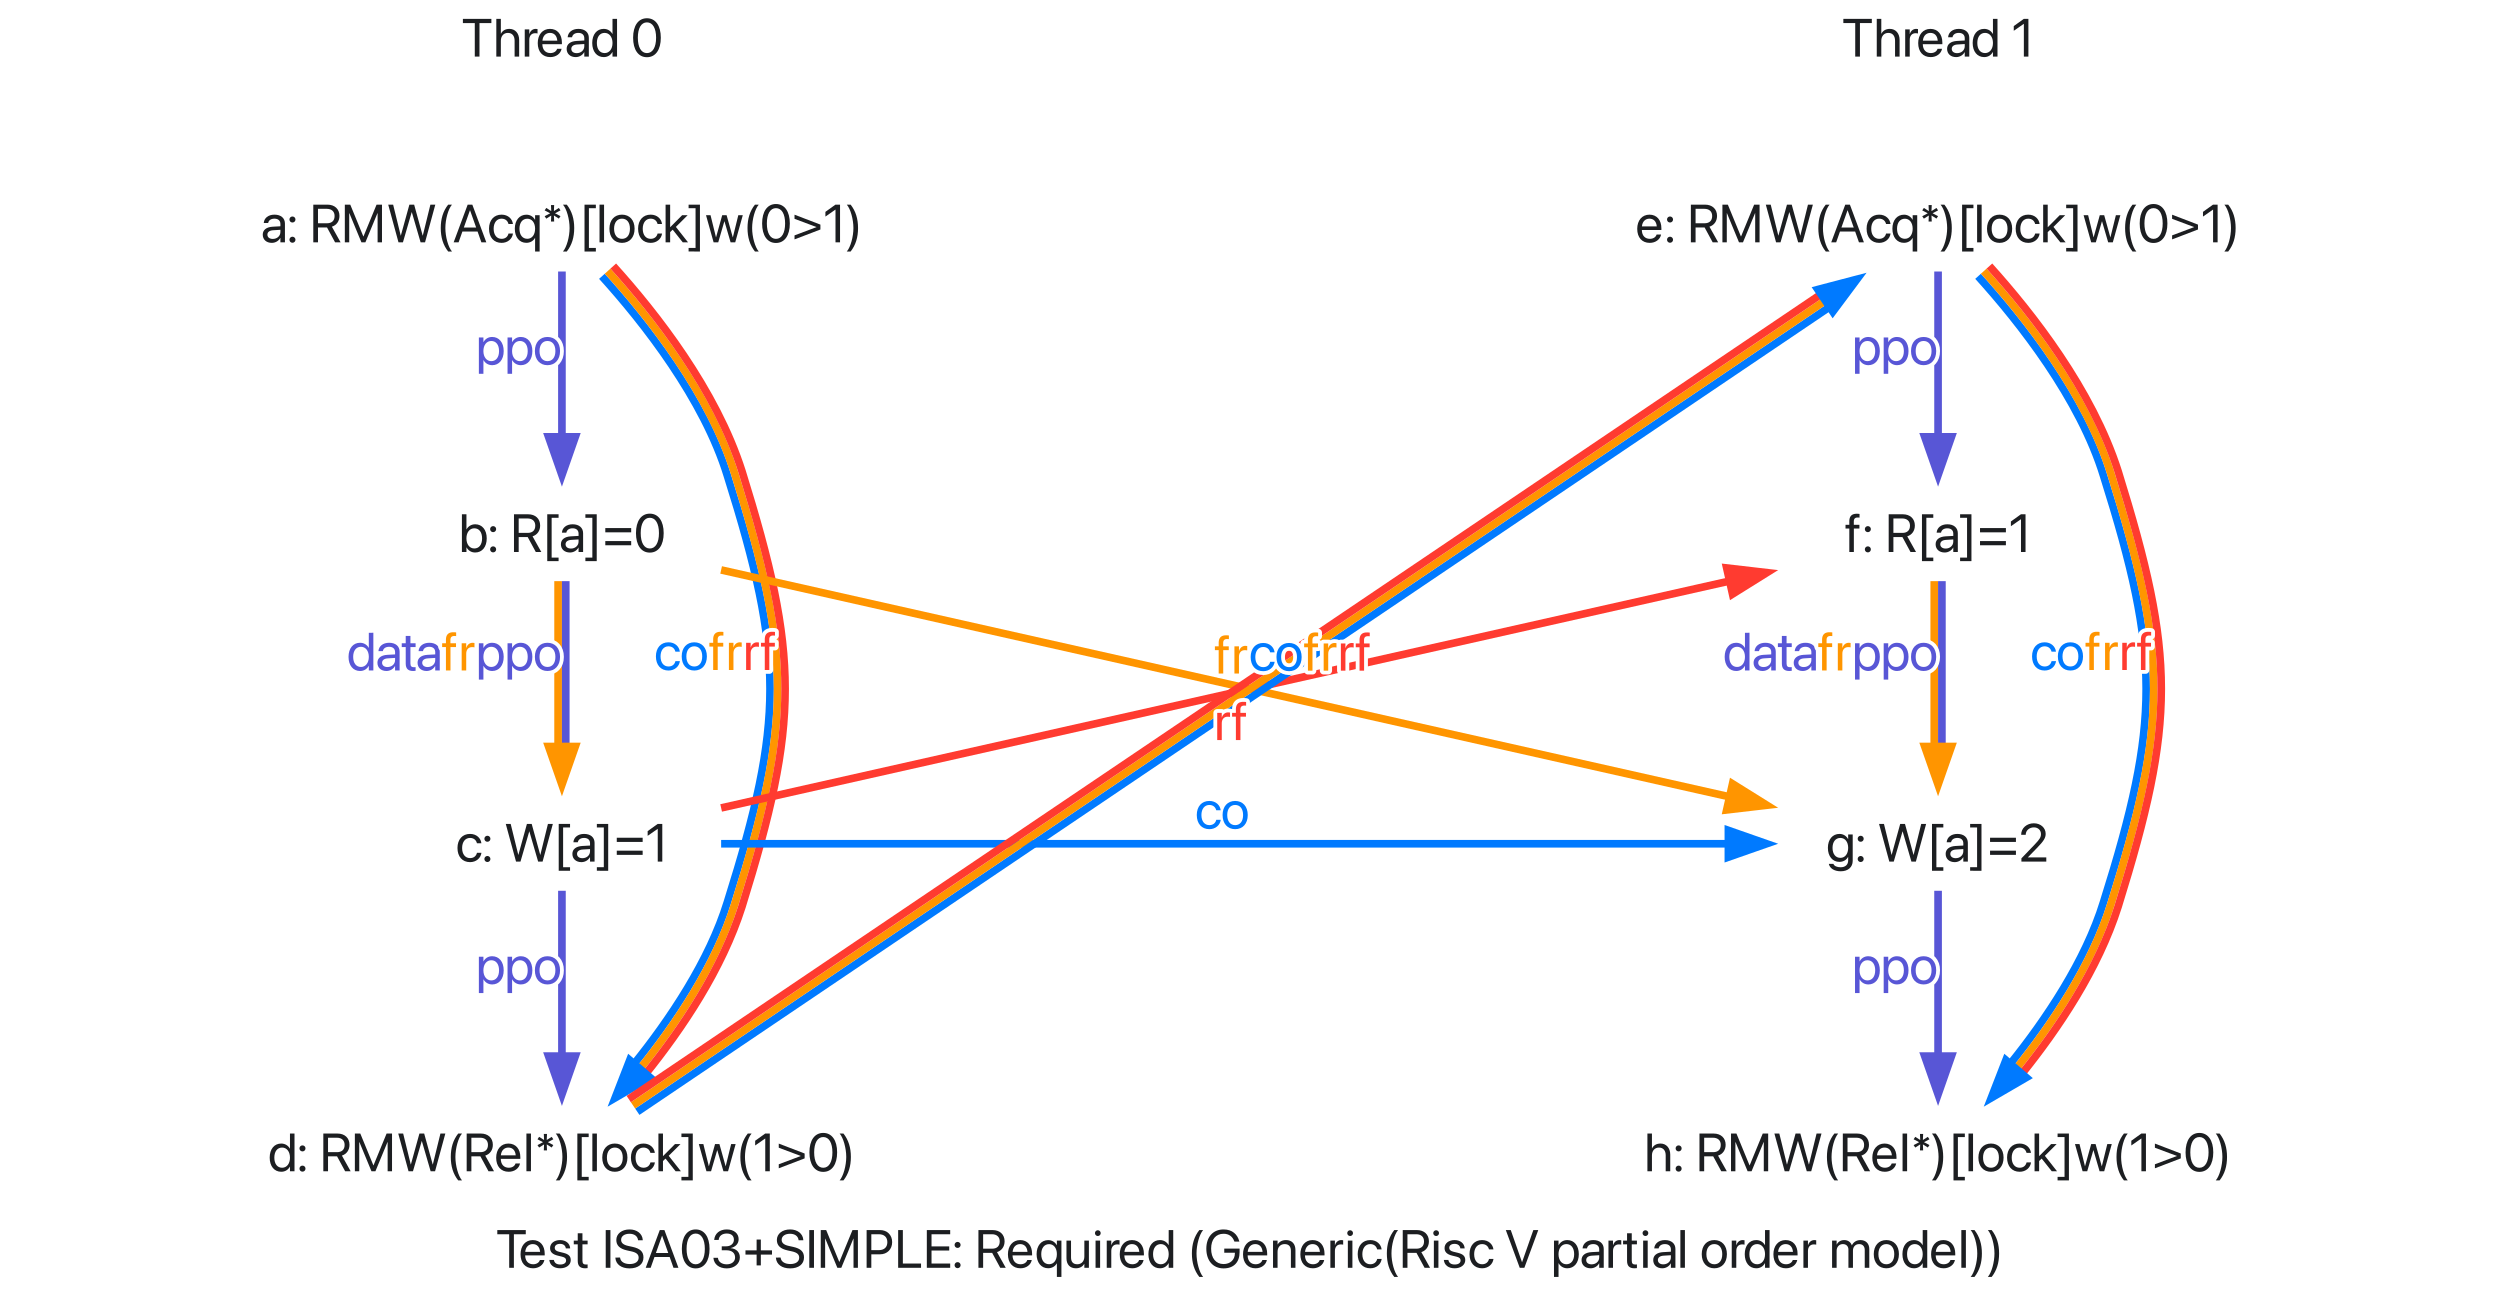 <svg xmlns="http://www.w3.org/2000/svg" xmlns:xlink="http://www.w3.org/1999/xlink" width="654" height="340"><defs><path id="c" d="M3.453 0h1.23v-8.758h3.11v-1.105H.343v1.105h3.11Zm0 0"/><path id="d" d="M3.7.137c1.55 0 2.714-.93 2.945-2.106l.015-.07H5.488l-.02.062c-.202.61-.84 1.059-1.741 1.059-1.266 0-2.07-.852-2.098-2.316h5.117v-.438c0-2.133-1.18-3.574-3.121-3.574s-3.2 1.512-3.2 3.71v.009C.426-1.293 1.657.137 3.7.137m-.083-6.332c1.04 0 1.805.652 1.922 2.03H1.65c.128-1.323.937-2.03 1.968-2.03m0 0"/><path id="e" d="M3.297.137c1.586 0 2.762-.875 2.762-2.121v-.004c0-1.012-.52-1.582-1.957-1.93l-1.13-.273c-.784-.192-1.105-.528-1.105-1.012v-.008c0-.629.531-1.043 1.395-1.043.883 0 1.406.457 1.504 1.149l.007.046h1.133l-.008-.09C5.813-6.335 4.82-7.245 3.262-7.245c-1.54 0-2.614.867-2.614 2.09v.008c0 1.027.653 1.648 1.993 1.968l1.125.274c.808.199 1.074.484 1.074 1v.004c0 .644-.574 1.047-1.54 1.047-.968 0-1.495-.418-1.64-1.13l-.012-.066H.457l.008.063C.609-.718 1.62.137 3.297.137m0 0"/><path id="f" d="M3.082.137c.234 0 .488-.028.637-.047v-.965c-.102.008-.239.027-.383.027-.637 0-.969-.21-.969-.972v-4.305H3.72v-.984H2.367v-1.922h-1.23v1.922H.097v.984h1.04v4.313c0 1.359.64 1.949 1.945 1.949m0 0"/><path id="h" d="M.957 0h1.23v-9.863H.958Zm0 0"/><path id="i" d="M4.184.164c2.257 0 3.644-1.11 3.644-2.86v-.003c0-1.504-.848-2.324-2.871-2.77l-1.094-.238c-1.285-.281-1.879-.79-1.879-1.594v-.008c0-.949.86-1.578 2.18-1.586 1.25 0 2.09.594 2.242 1.602l.012.094h1.23l-.003-.102c-.11-1.613-1.52-2.726-3.446-2.726-2.031 0-3.469 1.132-3.472 2.754v.007c0 1.442.902 2.309 2.828 2.735l1.093.238c1.356.3 1.922.785 1.922 1.652v.008c0 1.02-.894 1.66-2.316 1.66-1.43 0-2.387-.605-2.531-1.597l-.012-.098H.48l.003.098C.61-.883 2.051.164 4.184.164m0 0"/><path id="j" d="M.172 0h1.293l.996-2.824h3.973L7.43 0h1.293L5.059-9.863H3.844Zm4.266-8.387h.027L6.063-3.87H2.836Zm0 0"/><path id="k" d="M4.238.164c2.27 0 3.63-1.96 3.63-5.094v-.011c0-3.133-1.36-5.086-3.63-5.086S.621-8.074.621-4.941v.011C.621-1.797 1.97.164 4.238.164m0-1.074C2.734-.91 1.86-2.453 1.86-4.93v-.011c0-2.477.875-4.008 2.38-4.008 1.503 0 2.394 1.531 2.394 4.008v.011c0 2.477-.89 4.02-2.395 4.02m0 0"/><path id="l" d="M4.121.164c1.977 0 3.426-1.219 3.426-2.863v-.016c0-1.402-.977-2.297-2.414-2.418v-.027c1.23-.262 2.094-1.094 2.094-2.313v-.011c0-1.5-1.239-2.543-3.118-2.543-1.847 0-3.117 1.07-3.273 2.68l-.008.066h1.184l.004-.067c.105-1 .93-1.613 2.093-1.613 1.204 0 1.88.594 1.88 1.625v.016c0 .984-.821 1.707-1.997 1.707H2.81v1.039h1.238c1.383 0 2.25.676 2.25 1.886v.016c0 1.043-.883 1.77-2.176 1.77-1.312 0-2.2-.672-2.3-1.641l-.008-.07H.629l.008.082C.766-.973 2.086.164 4.12.164m0 0"/><path id="m" d="M.766-3.445H3.68v2.828h1.105v-2.828h2.918v-1.11H4.785v-2.828H3.68v2.828H.766Zm0 0"/><path id="n" d="M.957 0h1.148v-7.621h.043L5.297 0h1.039l3.152-7.621h.043V0h1.149v-9.863H9.258L5.84-1.551h-.043L2.379-9.863H.957Zm0 0"/><path id="o" d="M.957 0h1.23v-3.52h2.286c1.851 0 3.164-1.308 3.164-3.18v-.015c0-1.87-1.313-3.148-3.164-3.148H.957Zm3.2-8.77c1.41 0 2.222.77 2.222 2.07v.013c0 1.3-.813 2.074-2.223 2.074H2.188V-8.77Zm0 0"/><path id="p" d="M.957 0h5.988v-1.11H2.188v-8.753H.956Zm0 0"/><path id="q" d="M.957 0H7.07v-1.11H2.188V-4.5h4.628v-1.094H2.188v-3.164H7.07v-1.105H.957Zm0 0"/><path id="r" d="M1.504-5.195a.774.774 0 0 0 .781-.782.77.77 0 0 0-.781-.777.767.767 0 0 0-.777.777c0 .438.34.782.777.782m0 5.293a.774.774 0 0 0 .781-.782.774.774 0 0 0-.781-.78.77.77 0 0 0-.777.78c0 .438.34.782.777.782m0 0"/><path id="s" d="M.957 0h1.23v-3.902h2.36L6.66 0h1.442L5.816-4.094c1.23-.39 1.985-1.449 1.985-2.816v-.016c0-1.777-1.246-2.937-3.145-2.937H.957Zm1.23-4.992V-8.77h2.305c1.266 0 2.035.696 2.035 1.872v.015c0 1.207-.715 1.89-1.98 1.89Zm0 0"/><path id="t" d="M5.73 2.395h1.188V-7.11H5.73v1.203h-.027c-.437-.785-1.23-1.328-2.238-1.328C1.66-7.234.425-5.79.425-3.57v.007C.426-1.328 1.649.126 3.438.126c1.02 0 1.84-.5 2.266-1.281h.027ZM3.7-.93c-1.266 0-2.06-1.004-2.06-2.632v-.008c0-1.59.794-2.61 2.06-2.61 1.202 0 2.03 1.032 2.03 2.61v.007C5.73-1.968 4.91-.93 3.7-.93m0 0"/><path id="u" d="M3.2.137c1.081 0 1.804-.485 2.187-1.149h.027V0h1.191v-7.11h-1.19v4.184c0 1.211-.731 2.008-1.852 2.008-1.094 0-1.633-.633-1.633-1.789v-4.402H.738v4.613C.738-.875 1.641.137 3.2.137m0 0"/><path id="v" d="M1.441-8.312a.744.744 0 0 0 .746-.747.74.74 0 0 0-.746-.746.74.74 0 0 0-.742.746c0 .41.332.746.742.746M.848 0h1.191v-7.11H.848Zm0 0"/><path id="w" d="M.773 0h1.188v-4.39c0-1.079.601-1.723 1.527-1.723.285 0 .54.035.633.07v-1.156c-.094-.012-.273-.047-.476-.047-.801 0-1.415.52-1.657 1.34h-.027V-7.11H.773Zm0 0"/><path id="x" d="M3.445.137c1.02 0 1.813-.512 2.258-1.34h.027V0h1.188v-9.863H5.73v3.941h-.027c-.445-.82-1.273-1.324-2.277-1.324-1.785 0-3 1.441-3 3.684v.007c0 2.243 1.203 3.692 3.02 3.692M3.68-.918c-1.258 0-2.04-1.004-2.04-2.637v-.007c0-1.622.782-2.633 2.04-2.633 1.195 0 2.054 1.047 2.054 2.633v.007c0 1.594-.851 2.637-2.054 2.637m0 0"/><path id="y" d="M3.242 2.395h.996c-.984-1.145-1.73-3.852-1.73-6.133 0-2.285.746-4.985 1.73-6.125h-.996C1.906-8.168 1.301-6.172 1.301-3.738c0 2.433.605 4.441 1.941 6.133m0 0"/><path id="z" d="M5.094.164c2.633 0 4.183-1.578 4.183-4.246v-.938H5.266v1.082h2.78v.176c0 1.657-1.202 2.79-2.952 2.79-2.012 0-3.262-1.532-3.262-4.012v-.008c0-2.434 1.23-3.903 3.262-3.903 1.386 0 2.343.72 2.8 1.97l.028.073h1.293L9.18-6.98c-.457-1.743-1.817-3.047-4.086-3.047-2.754 0-4.52 1.953-4.52 5.035v.008C.574-1.84 2.34.164 5.094.164m0 0"/><path id="A" d="M.773 0h1.188v-4.184c0-1.21.734-2.011 1.855-2.011 1.094 0 1.633.636 1.633 1.793V0h1.188v-4.613c0-1.621-.903-2.633-2.461-2.633-1.078 0-1.805.484-2.188 1.148h-.027v-1.011H.773Zm0 0"/><path id="B" d="M3.719.137c1.605 0 2.777-1.047 2.969-2.399l.003-.05H5.523l-.011.054c-.2.793-.82 1.34-1.793 1.34-1.23 0-2.078-.977-2.078-2.629v-.008c0-1.613.828-2.64 2.066-2.64 1.043 0 1.617.629 1.797 1.34l.012.054H6.68l-.008-.054C6.523-6.07 5.477-7.246 3.707-7.246 1.73-7.246.426-5.812.426-3.57v.007c0 2.262 1.277 3.7 3.293 3.7m0 0"/><path id="C" d="M3.809 0h1.214L8.66-9.863H7.371L4.43-1.477h-.028L1.465-9.863H.172Zm0 0"/><path id="D" d="M.773 2.395h1.188v-3.586h.027C2.434-.371 3.262.137 4.266.137c1.785 0 3-1.442 3-3.684v-.008c0-2.242-1.203-3.691-3.02-3.691-1.02 0-1.812.512-2.258 1.34h-.027V-7.11H.773ZM4.012-.918c-1.196 0-2.055-1.043-2.055-2.629v-.008c0-1.593.852-2.64 2.055-2.64 1.258 0 2.039 1.008 2.039 2.64v.008c0 1.617-.781 2.629-2.04 2.629m0 0"/><path id="E" d="M2.852.137c.949 0 1.804-.512 2.222-1.293h.028V0h1.187v-4.914c0-1.422-1.05-2.332-2.734-2.332-1.676 0-2.692.941-2.797 2.113l-.004.074h1.148l.012-.062c.137-.637.711-1.074 1.629-1.074.988 0 1.559.527 1.559 1.394v.598l-2.04.113C1.43-3.992.485-3.234.485-2.023v.011c0 1.293.954 2.149 2.368 2.149M1.703-2.012v-.011c0-.664.547-1.086 1.496-1.141l1.903-.117v.582c0 1.031-.864 1.804-1.985 1.804-.855 0-1.414-.433-1.414-1.117m0 0"/><path id="F" d="M.836 0h1.187v-9.863H.836Zm0 0"/><path id="G" d="M3.719.137c1.96 0 3.289-1.422 3.289-3.692v-.015c0-2.27-1.332-3.676-3.297-3.676C1.75-7.246.426-5.832.426-3.57v.015C.426-1.293 1.742.137 3.719.137m.008-1.055c-1.258 0-2.086-.96-2.086-2.637v-.015c0-1.66.836-2.625 2.07-2.625 1.258 0 2.078.957 2.078 2.625v.015c0 1.668-.812 2.637-2.062 2.637m0 0"/><path id="H" d="M.773 0h1.188v-4.457c0-.992.684-1.738 1.629-1.738.883 0 1.457.57 1.457 1.43V0h1.187v-4.52c0-.968.664-1.675 1.606-1.675.937 0 1.476.582 1.476 1.558V0h1.192v-4.91c0-1.414-.91-2.336-2.317-2.336-1 0-1.832.512-2.23 1.367h-.027c-.309-.867-1.024-1.367-1.997-1.367-.914 0-1.624.473-1.949 1.176h-.027v-1.04H.773Zm0 0"/><path id="I" d="M1.273 2.395c1.332-1.692 1.942-3.7 1.942-6.133 0-2.434-.61-4.43-1.942-6.125h-1c.985 1.14 1.73 3.84 1.73 6.125 0 2.281-.745 4.988-1.73 6.133Zm0 0"/><path id="J" d="M.836 0h1.187v-4.148c0-1.211.73-2.047 1.832-2.047 1.11 0 1.766.761 1.766 2.047V0H6.81v-4.355c0-1.723-1.032-2.891-2.543-2.891-1.059 0-1.832.473-2.215 1.27h-.028v-3.887H.836Zm0 0"/><path id="K" d="M2.996 0h1.16l2.297-7.902h.027L8.777 0h1.164l2.684-9.863H11.34L9.352-1.766h-.028L7.09-9.863H5.844L3.609-1.766h-.027L1.594-9.863H.309Zm0 0"/><path id="L" d="M2.387-5.45h.832l-.067-1.585 1.297.828.426-.645-1.437-.757 1.437-.75-.426-.645-1.297.828.067-1.578h-.832l.066 1.578-1.297-.828-.426.645 1.45.757-1.45.766.426.64 1.297-.824Zm0 0"/><path id="M" d="M1.41 2.395h2.965v-.926H2.559V-8.934h1.816v-.93H1.41Zm0 0"/><path id="N" d="M.867 0H2.06v-2.68l.664-.636L5.359 0h1.383l-3.18-4.04 3.083-3.07H5.203L2.086-3.972h-.027v-5.89H.867Zm0 0"/><path id="O" d="M3.105 2.395V-9.863H.137v.93h1.82V1.468H.137v.926Zm0 0"/><path id="P" d="M2.18 0h1.21l1.602-5.504h.028L6.625 0h1.21l1.981-7.11H8.641L7.219-1.327H7.19L5.578-7.11H4.43L2.824-1.33h-.027l-1.422-5.78H.191Zm0 0"/><path id="Q" d="M7.617-4.64.847-7.235v1.082l5.778 2.16L.848-1.824v1.05l6.77-2.59Zm0 0"/><path id="R" d="M3.316 0h1.188v-9.863H3.3L.676-7.977v1.235L3.289-8.56h.027Zm0 0"/><path id="S" d="M4.309.137c1.816 0 3.02-1.45 3.02-3.692v-.007c0-2.243-1.216-3.684-3-3.684-1.005 0-1.833.504-2.278 1.324h-.028v-3.941H.836V0h1.187v-1.203h.028c.445.828 1.238 1.34 2.258 1.34M4.074-.918c-1.203 0-2.058-1.043-2.058-2.637v-.007c0-1.586.863-2.633 2.058-2.633 1.258 0 2.04 1.011 2.04 2.633v.007c0 1.633-.782 2.637-2.04 2.637m0 0"/><path id="T" d="M.848-5.14h6.77v-1.11H.847Zm0 3.382h6.77v-1.105H.847Zm0 0"/><path id="U" d="M1.156 0h1.188v-6.125h1.449v-.984H2.332v-.868c0-.707.328-1.039.984-1.039.184 0 .368.004.512.028v-.965A5 5 0 0 0 3.105-10c-1.312 0-1.949.648-1.949 2.016v.875H.164v.984h.992Zm0 0"/><path id="V" d="M3.781 2.531c1.926 0 3.137-1.082 3.137-2.73v-6.91H5.73v1.203h-.027c-.437-.793-1.23-1.34-2.238-1.34-1.805 0-3.04 1.434-3.04 3.644v.004C.426-1.375 1.649.07 3.438.07c1.02 0 1.84-.508 2.266-1.293h.027v.907c0 1.101-.71 1.793-1.964 1.793-.97 0-1.645-.313-1.871-.829L1.867.59H.672l.012.058c.234 1.055 1.34 1.883 3.097 1.883M3.7-.984c-1.265 0-2.058-1-2.058-2.614v-.004c0-1.582.793-2.593 2.058-2.593 1.203 0 2.031 1.027 2.031 2.593v.004c0 1.582-.82 2.614-2.03 2.614m0 0"/><path id="W" d="M.8 0H7.31v-1.094h-4.82v-.027l2.343-2.406C6.645-5.38 7.145-6.195 7.145-7.273v-.016c0-1.543-1.305-2.738-3.09-2.738-1.84 0-3.317 1.261-3.317 2.972v.04H1.93v-.032c0-1.062.914-1.91 2.144-1.91 1.074 0 1.832.727 1.84 1.73v.016c0 .82-.309 1.352-1.64 2.738L.8-.848Zm0 0"/></defs><path fill="none" stroke="#5856D6" stroke-miterlimit="10" stroke-width="2" d="M147 71.027v43.633"/><path fill="#5856D6" stroke="#5856D6" stroke-miterlimit="10" stroke-width="2" d="m150.5 114.281-3.5 10-3.5-10Zm0 0"/><path fill="none" stroke="#007AFF" stroke-miterlimit="10" stroke-width="2" d="M157.46 72.277c10.977 12.137 26.673 32.094 32.833 52.22 14.855 47.187 14.855 64.269 0 111.456-4.727 15.379-15.094 30.805-24.54 42.516"/><path fill="none" stroke="#FF9500" stroke-miterlimit="10" stroke-width="2" d="M158.945 70.938c11.063 12.238 26.758 32.199 33.254 52.96 14.95 47.786 14.95 64.868 0 112.653-4.972 15.898-15.34 31.324-24.89 43.172"/><path fill="none" stroke="#FF3B30" stroke-miterlimit="10" stroke-width="2" d="M160.43 69.598c11.152 12.343 26.847 32.3 33.68 53.707 15.038 48.379 15.038 65.46 0 113.843-5.223 16.415-15.59 31.84-25.243 43.832"/><path fill="#007AFF" stroke="#007AFF" stroke-miterlimit="10" stroke-width="2" d="m170.07 281.883-9.16 5.328 3.836-9.875Zm0 0"/><path fill="none" stroke="#FF9500" stroke-miterlimit="10" stroke-width="2" d="M146 152.027v43.633"/><path fill="none" stroke="#5856D6" stroke-miterlimit="10" stroke-width="2" d="M148 152.027v43.633"/><path fill="#FF9500" stroke="#FF9500" stroke-miterlimit="10" stroke-width="2" d="m150.5 195.281-3.5 10-3.5-10Zm0 0"/><path fill="none" stroke="#FF9500" stroke-miterlimit="10" stroke-width="2" d="M188.648 149.098c65.301 14.691 191.774 43.148 264.106 59.422"/><path fill="#FF9500" stroke="#FF9500" stroke-miterlimit="10" stroke-width="2" d="m453.23 205.04 8.989 5.608-10.524 1.22Zm0 0"/><path fill="none" stroke="#5856D6" stroke-miterlimit="10" stroke-width="2" d="M147 233.027v43.633"/><path fill="#5856D6" stroke="#5856D6" stroke-miterlimit="10" stroke-width="2" d="m150.5 276.281-3.5 10-3.5-10Zm0 0"/><path fill="none" stroke="#FF3B30" stroke-miterlimit="10" stroke-width="2" d="M188.648 211.355c65.301-14.695 191.774-43.152 264.106-59.425"/><path fill="#FF3B30" stroke="#FF3B30" stroke-miterlimit="10" stroke-width="2" d="m451.695 148.582 10.524 1.219-8.989 5.61Zm0 0"/><path fill="none" stroke="#007AFF" stroke-miterlimit="10" stroke-width="2" d="M188.648 220.727h263.657"/><path fill="#007AFF" stroke="#007AFF" stroke-miterlimit="10" stroke-width="2" d="m452.145 217.227 10 3.5-10 3.5Zm0 0"/><path fill="none" stroke="#007AFF" stroke-miterlimit="10" stroke-width="2" d="M166.715 290.828c58.77-39.668 240.805-162.543 312.226-210.75"/><path fill="none" stroke="#FF9500" stroke-miterlimit="10" stroke-width="2" d="M165.598 289.172c58.765-39.668 240.804-162.543 312.222-210.75"/><path fill="none" stroke="#FF3B30" stroke-miterlimit="10" stroke-width="2" d="M164.477 287.516c58.77-39.668 240.808-162.543 312.226-210.754"/><path fill="#007AFF" stroke="#007AFF" stroke-miterlimit="10" stroke-width="2" d="m475.543 75.734 10.246-2.691-6.332 8.496Zm0 0"/><path fill="none" stroke="#5856D6" stroke-miterlimit="10" stroke-width="2" d="M507 71.027v43.633"/><path fill="#5856D6" stroke="#5856D6" stroke-miterlimit="10" stroke-width="2" d="m510.5 114.281-3.5 10-3.5-10Zm0 0"/><path fill="none" stroke="#007AFF" stroke-miterlimit="10" stroke-width="2" d="M517.46 72.277c10.977 12.137 26.673 32.094 32.833 52.22 14.855 47.187 14.855 64.269 0 111.456-4.727 15.379-15.094 30.805-24.54 42.516"/><path fill="none" stroke="#FF9500" stroke-miterlimit="10" stroke-width="2" d="M518.945 70.938c11.063 12.238 26.758 32.199 33.254 52.96 14.95 47.786 14.95 64.868 0 112.653-4.972 15.898-15.34 31.324-24.89 43.172"/><path fill="none" stroke="#FF3B30" stroke-miterlimit="10" stroke-width="2" d="M520.43 69.598c11.152 12.343 26.847 32.3 33.68 53.707 15.038 48.379 15.038 65.46 0 113.843-5.223 16.415-15.59 31.84-25.243 43.832"/><path fill="#007AFF" stroke="#007AFF" stroke-miterlimit="10" stroke-width="2" d="m530.07 281.883-9.16 5.328 3.836-9.875Zm0 0"/><path fill="none" stroke="#FF9500" stroke-miterlimit="10" stroke-width="2" d="M506 152.027v43.633"/><path fill="none" stroke="#5856D6" stroke-miterlimit="10" stroke-width="2" d="M508 152.027v43.633"/><path fill="#FF9500" stroke="#FF9500" stroke-miterlimit="10" stroke-width="2" d="m510.5 195.281-3.5 10-3.5-10Zm0 0"/><path fill="none" stroke="#5856D6" stroke-miterlimit="10" stroke-width="2" d="M507 233.027v43.633"/><path fill="#5856D6" stroke="#5856D6" stroke-miterlimit="10" stroke-width="2" d="m510.5 276.281-3.5 10-3.5-10Zm0 0"/><g fill="none" stroke="#FFF" stroke-linecap="round" stroke-linejoin="round" stroke-width="2"><use xlink:href="#c" x="129.75" y="331.648"/><use xlink:href="#d" x="135.75" y="331.648"/><use xlink:href="#e" x="143.25" y="331.648"/><use xlink:href="#f" x="150" y="331.648"/><use xlink:href="#g" x="154.5" y="331.648"/><use xlink:href="#h" x="157.5" y="331.648"/><use xlink:href="#i" x="160.5" y="331.648"/><use xlink:href="#j" x="168.75" y="331.648"/><use xlink:href="#k" x="177.75" y="331.648"/><use xlink:href="#l" x="186" y="331.648"/><use xlink:href="#m" x="194.25" y="331.648"/><use xlink:href="#i" x="202.5" y="331.648"/><use xlink:href="#h" x="210.75" y="331.648"/><use xlink:href="#n" x="213.75" y="331.648"/><use xlink:href="#o" x="225.75" y="331.648"/><use xlink:href="#p" x="234" y="331.648"/><use xlink:href="#q" x="241.5" y="331.648"/><use xlink:href="#r" x="249" y="331.648"/><use xlink:href="#g" x="252" y="331.648"/><use xlink:href="#s" x="255" y="331.648"/><use xlink:href="#d" x="263.25" y="331.648"/><use xlink:href="#t" x="270.75" y="331.648"/><use xlink:href="#u" x="278.25" y="331.648"/><use xlink:href="#v" x="285.75" y="331.648"/><use xlink:href="#w" x="288.75" y="331.648"/><use xlink:href="#d" x="292.5" y="331.648"/><use xlink:href="#x" x="300" y="331.648"/><use xlink:href="#g" x="307.5" y="331.648"/><use xlink:href="#y" x="310.5" y="331.648"/><use xlink:href="#z" x="315" y="331.648"/><use xlink:href="#d" x="324.75" y="331.648"/><use xlink:href="#A" x="332.25" y="331.648"/><use xlink:href="#d" x="339.75" y="331.648"/><use xlink:href="#w" x="347.25" y="331.648"/><use xlink:href="#v" x="351.75" y="331.648"/><use xlink:href="#B" x="354.75" y="331.648"/><use xlink:href="#y" x="361.5" y="331.648"/><use xlink:href="#s" x="366" y="331.648"/><use xlink:href="#v" x="374.25" y="331.648"/><use xlink:href="#e" x="377.25" y="331.648"/><use xlink:href="#B" x="384" y="331.648"/><use xlink:href="#g" x="390.75" y="331.648"/><use xlink:href="#C" x="393.75" y="331.648"/><use xlink:href="#g" x="402.75" y="331.648"/><use xlink:href="#D" x="405.75" y="331.648"/><use xlink:href="#E" x="413.25" y="331.648"/><use xlink:href="#w" x="420" y="331.648"/><use xlink:href="#f" x="424.5" y="331.648"/><use xlink:href="#v" x="429" y="331.648"/><use xlink:href="#E" x="432" y="331.648"/><use xlink:href="#F" x="438.75" y="331.648"/><use xlink:href="#g" x="441.75" y="331.648"/><use xlink:href="#G" x="444.75" y="331.648"/><use xlink:href="#w" x="452.25" y="331.648"/><use xlink:href="#x" x="456" y="331.648"/><use xlink:href="#d" x="463.5" y="331.648"/><use xlink:href="#w" x="471" y="331.648"/><use xlink:href="#g" x="475.5" y="331.648"/><use xlink:href="#H" x="478.5" y="331.648"/><use xlink:href="#G" x="489.75" y="331.648"/><use xlink:href="#x" x="497.25" y="331.648"/><use xlink:href="#d" x="504.75" y="331.648"/><use xlink:href="#F" x="512.25" y="331.648"/><use xlink:href="#I" x="515.25" y="331.648"/><use xlink:href="#I" x="519.75" y="331.648"/></g><g fill="#1C1E21"><use xlink:href="#c" x="129.75" y="331.648"/><use xlink:href="#d" x="135.75" y="331.648"/><use xlink:href="#e" x="143.25" y="331.648"/><use xlink:href="#f" x="150" y="331.648"/><use xlink:href="#g" x="154.5" y="331.648"/><use xlink:href="#h" x="157.5" y="331.648"/><use xlink:href="#i" x="160.5" y="331.648"/><use xlink:href="#j" x="168.75" y="331.648"/><use xlink:href="#k" x="177.75" y="331.648"/><use xlink:href="#l" x="186" y="331.648"/><use xlink:href="#m" x="194.25" y="331.648"/><use xlink:href="#i" x="202.5" y="331.648"/><use xlink:href="#h" x="210.75" y="331.648"/><use xlink:href="#n" x="213.75" y="331.648"/><use xlink:href="#o" x="225.75" y="331.648"/><use xlink:href="#p" x="234" y="331.648"/><use xlink:href="#q" x="241.5" y="331.648"/><use xlink:href="#r" x="249" y="331.648"/><use xlink:href="#g" x="252" y="331.648"/><use xlink:href="#s" x="255" y="331.648"/><use xlink:href="#d" x="263.25" y="331.648"/><use xlink:href="#t" x="270.75" y="331.648"/><use xlink:href="#u" x="278.25" y="331.648"/><use xlink:href="#v" x="285.75" y="331.648"/><use xlink:href="#w" x="288.75" y="331.648"/><use xlink:href="#d" x="292.5" y="331.648"/><use xlink:href="#x" x="300" y="331.648"/><use xlink:href="#g" x="307.5" y="331.648"/><use xlink:href="#y" x="310.5" y="331.648"/><use xlink:href="#z" x="315" y="331.648"/><use xlink:href="#d" x="324.75" y="331.648"/><use xlink:href="#A" x="332.25" y="331.648"/><use xlink:href="#d" x="339.75" y="331.648"/><use xlink:href="#w" x="347.25" y="331.648"/><use xlink:href="#v" x="351.75" y="331.648"/><use xlink:href="#B" x="354.75" y="331.648"/><use xlink:href="#y" x="361.5" y="331.648"/><use xlink:href="#s" x="366" y="331.648"/><use xlink:href="#v" x="374.25" y="331.648"/><use xlink:href="#e" x="377.25" y="331.648"/><use xlink:href="#B" x="384" y="331.648"/><use xlink:href="#g" x="390.75" y="331.648"/><use xlink:href="#C" x="393.75" y="331.648"/><use xlink:href="#g" x="402.75" y="331.648"/><use xlink:href="#D" x="405.75" y="331.648"/><use xlink:href="#E" x="413.25" y="331.648"/><use xlink:href="#w" x="420" y="331.648"/><use xlink:href="#f" x="424.5" y="331.648"/><use xlink:href="#v" x="429" y="331.648"/><use xlink:href="#E" x="432" y="331.648"/><use xlink:href="#F" x="438.75" y="331.648"/><use xlink:href="#g" x="441.75" y="331.648"/><use xlink:href="#G" x="444.75" y="331.648"/><use xlink:href="#w" x="452.25" y="331.648"/><use xlink:href="#x" x="456" y="331.648"/><use xlink:href="#d" x="463.5" y="331.648"/><use xlink:href="#w" x="471" y="331.648"/><use xlink:href="#g" x="475.5" y="331.648"/><use xlink:href="#H" x="478.5" y="331.648"/><use xlink:href="#G" x="489.75" y="331.648"/><use xlink:href="#x" x="497.25" y="331.648"/><use xlink:href="#d" x="504.75" y="331.648"/><use xlink:href="#F" x="512.25" y="331.648"/><use xlink:href="#I" x="515.25" y="331.648"/><use xlink:href="#I" x="519.75" y="331.648"/></g><g fill="none" stroke="#FFF" stroke-linecap="round" stroke-linejoin="round" stroke-width="2"><use xlink:href="#c" x="120.75" y="14.801"/><use xlink:href="#J" x="129" y="14.801"/><use xlink:href="#w" x="136.5" y="14.801"/><use xlink:href="#d" x="140.25" y="14.801"/><use xlink:href="#E" x="147.75" y="14.801"/><use xlink:href="#x" x="154.5" y="14.801"/><use xlink:href="#g" x="162" y="14.801"/><use xlink:href="#k" x="165" y="14.801"/></g><g fill="#1C1E21"><use xlink:href="#c" x="120.75" y="14.801"/><use xlink:href="#J" x="129" y="14.801"/><use xlink:href="#w" x="136.5" y="14.801"/><use xlink:href="#d" x="140.25" y="14.801"/><use xlink:href="#E" x="147.75" y="14.801"/><use xlink:href="#x" x="154.5" y="14.801"/><use xlink:href="#g" x="162" y="14.801"/><use xlink:href="#k" x="165" y="14.801"/></g><g fill="none" stroke="#FFF" stroke-linecap="round" stroke-linejoin="round" stroke-width="2"><use xlink:href="#E" x="68.25" y="63.398"/><use xlink:href="#r" x="75" y="63.398"/><use xlink:href="#g" x="78" y="63.398"/><use xlink:href="#s" x="81" y="63.398"/><use xlink:href="#n" x="89.25" y="63.398"/><use xlink:href="#K" x="101.25" y="63.398"/><use xlink:href="#y" x="114" y="63.398"/><use xlink:href="#j" x="118.5" y="63.398"/><use xlink:href="#B" x="127.5" y="63.398"/><use xlink:href="#t" x="134.25" y="63.398"/><use xlink:href="#L" x="141.75" y="63.398"/><use xlink:href="#I" x="147" y="63.398"/><use xlink:href="#M" x="151.5" y="63.398"/><use xlink:href="#F" x="156" y="63.398"/><use xlink:href="#G" x="159" y="63.398"/><use xlink:href="#B" x="166.5" y="63.398"/><use xlink:href="#N" x="173.25" y="63.398"/><use xlink:href="#O" x="180" y="63.398"/><use xlink:href="#P" x="184.5" y="63.398"/><use xlink:href="#y" x="194.25" y="63.398"/><use xlink:href="#k" x="198.75" y="63.398"/><use xlink:href="#Q" x="207" y="63.398"/><use xlink:href="#R" x="215.25" y="63.398"/><use xlink:href="#I" x="221.25" y="63.398"/></g><g fill="#1C1E21"><use xlink:href="#E" x="68.25" y="63.398"/><use xlink:href="#r" x="75" y="63.398"/><use xlink:href="#g" x="78" y="63.398"/><use xlink:href="#s" x="81" y="63.398"/><use xlink:href="#n" x="89.25" y="63.398"/><use xlink:href="#K" x="101.25" y="63.398"/><use xlink:href="#y" x="114" y="63.398"/><use xlink:href="#j" x="118.5" y="63.398"/><use xlink:href="#B" x="127.5" y="63.398"/><use xlink:href="#t" x="134.25" y="63.398"/><use xlink:href="#L" x="141.75" y="63.398"/><use xlink:href="#I" x="147" y="63.398"/><use xlink:href="#M" x="151.5" y="63.398"/><use xlink:href="#F" x="156" y="63.398"/><use xlink:href="#G" x="159" y="63.398"/><use xlink:href="#B" x="166.5" y="63.398"/><use xlink:href="#N" x="173.25" y="63.398"/><use xlink:href="#O" x="180" y="63.398"/><use xlink:href="#P" x="184.5" y="63.398"/><use xlink:href="#y" x="194.25" y="63.398"/><use xlink:href="#k" x="198.75" y="63.398"/><use xlink:href="#Q" x="207" y="63.398"/><use xlink:href="#R" x="215.25" y="63.398"/><use xlink:href="#I" x="221.25" y="63.398"/></g><g fill="none" stroke="#FFF" stroke-linecap="round" stroke-linejoin="round" stroke-width="2"><use xlink:href="#S" x="120" y="144.398"/><use xlink:href="#r" x="127.5" y="144.398"/><use xlink:href="#g" x="130.5" y="144.398"/><use xlink:href="#s" x="133.5" y="144.398"/><use xlink:href="#M" x="141.75" y="144.398"/><use xlink:href="#E" x="146.25" y="144.398"/><use xlink:href="#O" x="153" y="144.398"/><use xlink:href="#T" x="157.5" y="144.398"/><use xlink:href="#k" x="165.75" y="144.398"/></g><g fill="#1C1E21"><use xlink:href="#S" x="120" y="144.398"/><use xlink:href="#r" x="127.5" y="144.398"/><use xlink:href="#g" x="130.5" y="144.398"/><use xlink:href="#s" x="133.5" y="144.398"/><use xlink:href="#M" x="141.75" y="144.398"/><use xlink:href="#E" x="146.25" y="144.398"/><use xlink:href="#O" x="153" y="144.398"/><use xlink:href="#T" x="157.5" y="144.398"/><use xlink:href="#k" x="165.75" y="144.398"/></g><g fill="none" stroke="#FFF" stroke-linecap="round" stroke-linejoin="round" stroke-width="2"><use xlink:href="#D" x="124.5" y="95.395"/><use xlink:href="#D" x="132" y="95.395"/><use xlink:href="#G" x="139.5" y="95.395"/></g><g fill="#5856D6"><use xlink:href="#D" x="124.5" y="95.395"/><use xlink:href="#D" x="132" y="95.395"/><use xlink:href="#G" x="139.5" y="95.395"/></g><g fill="none" stroke="#FFF" stroke-linecap="round" stroke-linejoin="round" stroke-width="2"><use xlink:href="#x" x="70.125" y="306.398"/><use xlink:href="#r" x="77.625" y="306.398"/><use xlink:href="#g" x="80.625" y="306.398"/><use xlink:href="#s" x="83.625" y="306.398"/><use xlink:href="#n" x="91.875" y="306.398"/><use xlink:href="#K" x="103.875" y="306.398"/><use xlink:href="#y" x="116.625" y="306.398"/><use xlink:href="#s" x="121.125" y="306.398"/><use xlink:href="#d" x="129.375" y="306.398"/><use xlink:href="#F" x="136.875" y="306.398"/><use xlink:href="#L" x="139.875" y="306.398"/><use xlink:href="#I" x="145.125" y="306.398"/><use xlink:href="#M" x="149.625" y="306.398"/><use xlink:href="#F" x="154.125" y="306.398"/><use xlink:href="#G" x="157.125" y="306.398"/><use xlink:href="#B" x="164.625" y="306.398"/><use xlink:href="#N" x="171.375" y="306.398"/><use xlink:href="#O" x="178.125" y="306.398"/><use xlink:href="#P" x="182.625" y="306.398"/><use xlink:href="#y" x="192.375" y="306.398"/><use xlink:href="#R" x="196.875" y="306.398"/><use xlink:href="#Q" x="202.875" y="306.398"/><use xlink:href="#k" x="211.125" y="306.398"/><use xlink:href="#I" x="219.375" y="306.398"/></g><g fill="#1C1E21"><use xlink:href="#x" x="70.125" y="306.398"/><use xlink:href="#r" x="77.625" y="306.398"/><use xlink:href="#g" x="80.625" y="306.398"/><use xlink:href="#s" x="83.625" y="306.398"/><use xlink:href="#n" x="91.875" y="306.398"/><use xlink:href="#K" x="103.875" y="306.398"/><use xlink:href="#y" x="116.625" y="306.398"/><use xlink:href="#s" x="121.125" y="306.398"/><use xlink:href="#d" x="129.375" y="306.398"/><use xlink:href="#F" x="136.875" y="306.398"/><use xlink:href="#L" x="139.875" y="306.398"/><use xlink:href="#I" x="145.125" y="306.398"/><use xlink:href="#M" x="149.625" y="306.398"/><use xlink:href="#F" x="154.125" y="306.398"/><use xlink:href="#G" x="157.125" y="306.398"/><use xlink:href="#B" x="164.625" y="306.398"/><use xlink:href="#N" x="171.375" y="306.398"/><use xlink:href="#O" x="178.125" y="306.398"/><use xlink:href="#P" x="182.625" y="306.398"/><use xlink:href="#y" x="192.375" y="306.398"/><use xlink:href="#R" x="196.875" y="306.398"/><use xlink:href="#Q" x="202.875" y="306.398"/><use xlink:href="#k" x="211.125" y="306.398"/><use xlink:href="#I" x="219.375" y="306.398"/></g><g fill="none" stroke="#FFF" stroke-linecap="round" stroke-linejoin="round" stroke-width="2"><use xlink:href="#B" x="171.16" y="175.273"/><use xlink:href="#G" x="177.91" y="175.273"/></g><g fill="#007AFF"><use xlink:href="#B" x="171.16" y="175.273"/><use xlink:href="#G" x="177.91" y="175.273"/></g><g fill="none" stroke="#FFF" stroke-linecap="round" stroke-linejoin="round" stroke-width="2"><use xlink:href="#U" x="185.41" y="175.273"/><use xlink:href="#w" x="189.91" y="175.273"/></g><g fill="#FF9500"><use xlink:href="#U" x="185.41" y="175.273"/><use xlink:href="#w" x="189.91" y="175.273"/></g><g fill="none" stroke="#FFF" stroke-linecap="round" stroke-linejoin="round" stroke-width="2"><use xlink:href="#w" x="194.41" y="175.273"/><use xlink:href="#U" x="198.91" y="175.273"/></g><g fill="#FF3B30"><use xlink:href="#w" x="194.41" y="175.273"/><use xlink:href="#U" x="198.91" y="175.273"/></g><g fill="none" stroke="#FFF" stroke-linecap="round" stroke-linejoin="round" stroke-width="2"><use xlink:href="#B" x="119.25" y="225.398"/><use xlink:href="#r" x="126" y="225.398"/><use xlink:href="#g" x="129" y="225.398"/><use xlink:href="#K" x="132" y="225.398"/><use xlink:href="#M" x="144.75" y="225.398"/><use xlink:href="#E" x="149.25" y="225.398"/><use xlink:href="#O" x="156" y="225.398"/><use xlink:href="#T" x="160.5" y="225.398"/><use xlink:href="#R" x="168.75" y="225.398"/></g><g fill="#1C1E21"><use xlink:href="#B" x="119.25" y="225.398"/><use xlink:href="#r" x="126" y="225.398"/><use xlink:href="#g" x="129" y="225.398"/><use xlink:href="#K" x="132" y="225.398"/><use xlink:href="#M" x="144.75" y="225.398"/><use xlink:href="#E" x="149.25" y="225.398"/><use xlink:href="#O" x="156" y="225.398"/><use xlink:href="#T" x="160.5" y="225.398"/><use xlink:href="#R" x="168.75" y="225.398"/></g><g fill="none" stroke="#FFF" stroke-linecap="round" stroke-linejoin="round" stroke-width="2"><use xlink:href="#x" x="90.75" y="175.395"/><use xlink:href="#E" x="98.25" y="175.395"/><use xlink:href="#f" x="105" y="175.395"/><use xlink:href="#E" x="108.75" y="175.395"/></g><g fill="#5856D6"><use xlink:href="#x" x="90.75" y="175.395"/><use xlink:href="#E" x="98.25" y="175.395"/><use xlink:href="#f" x="105" y="175.395"/><use xlink:href="#E" x="108.75" y="175.395"/></g><g fill="none" stroke="#FFF" stroke-linecap="round" stroke-linejoin="round" stroke-width="2"><use xlink:href="#U" x="115.5" y="175.395"/><use xlink:href="#w" x="120" y="175.395"/></g><g fill="#FF9500"><use xlink:href="#U" x="115.5" y="175.395"/><use xlink:href="#w" x="120" y="175.395"/></g><g fill="none" stroke="#FFF" stroke-linecap="round" stroke-linejoin="round" stroke-width="2"><use xlink:href="#D" x="124.5" y="175.395"/><use xlink:href="#D" x="132" y="175.395"/><use xlink:href="#G" x="139.5" y="175.395"/></g><g fill="#5856D6"><use xlink:href="#D" x="124.5" y="175.395"/><use xlink:href="#D" x="132" y="175.395"/><use xlink:href="#G" x="139.5" y="175.395"/></g><g fill="none" stroke="#FFF" stroke-linecap="round" stroke-linejoin="round" stroke-width="2"><use xlink:href="#V" x="477.75" y="225.398"/><use xlink:href="#r" x="485.25" y="225.398"/><use xlink:href="#g" x="488.25" y="225.398"/><use xlink:href="#K" x="491.25" y="225.398"/><use xlink:href="#M" x="504" y="225.398"/><use xlink:href="#E" x="508.5" y="225.398"/><use xlink:href="#O" x="515.25" y="225.398"/><use xlink:href="#T" x="519.75" y="225.398"/><use xlink:href="#W" x="528" y="225.398"/></g><g fill="#1C1E21"><use xlink:href="#V" x="477.75" y="225.398"/><use xlink:href="#r" x="485.25" y="225.398"/><use xlink:href="#g" x="488.25" y="225.398"/><use xlink:href="#K" x="491.25" y="225.398"/><use xlink:href="#M" x="504" y="225.398"/><use xlink:href="#E" x="508.5" y="225.398"/><use xlink:href="#O" x="515.25" y="225.398"/><use xlink:href="#T" x="519.75" y="225.398"/><use xlink:href="#W" x="528" y="225.398"/></g><g fill="none" stroke="#FFF" stroke-linecap="round" stroke-linejoin="round" stroke-width="2"><use xlink:href="#U" x="317.652" y="176.195"/><use xlink:href="#w" x="322.152" y="176.195"/></g><g fill="#FF9500"><use xlink:href="#U" x="317.652" y="176.195"/><use xlink:href="#w" x="322.152" y="176.195"/></g><g fill="none" stroke="#FFF" stroke-linecap="round" stroke-linejoin="round" stroke-width="2"><use xlink:href="#D" x="124.5" y="257.395"/><use xlink:href="#D" x="132" y="257.395"/><use xlink:href="#G" x="139.5" y="257.395"/></g><g fill="#5856D6"><use xlink:href="#D" x="124.5" y="257.395"/><use xlink:href="#D" x="132" y="257.395"/><use xlink:href="#G" x="139.5" y="257.395"/></g><g fill="none" stroke="#FFF" stroke-linecap="round" stroke-linejoin="round" stroke-width="2"><use xlink:href="#U" x="482.625" y="144.398"/><use xlink:href="#r" x="487.125" y="144.398"/><use xlink:href="#g" x="490.125" y="144.398"/><use xlink:href="#s" x="493.125" y="144.398"/><use xlink:href="#M" x="501.375" y="144.398"/><use xlink:href="#E" x="505.875" y="144.398"/><use xlink:href="#O" x="512.625" y="144.398"/><use xlink:href="#T" x="517.125" y="144.398"/><use xlink:href="#R" x="525.375" y="144.398"/></g><g fill="#1C1E21"><use xlink:href="#U" x="482.625" y="144.398"/><use xlink:href="#r" x="487.125" y="144.398"/><use xlink:href="#g" x="490.125" y="144.398"/><use xlink:href="#s" x="493.125" y="144.398"/><use xlink:href="#M" x="501.375" y="144.398"/><use xlink:href="#E" x="505.875" y="144.398"/><use xlink:href="#O" x="512.625" y="144.398"/><use xlink:href="#T" x="517.125" y="144.398"/><use xlink:href="#R" x="525.375" y="144.398"/></g><g fill="none" stroke="#FFF" stroke-linecap="round" stroke-linejoin="round" stroke-width="2"><use xlink:href="#w" x="317.652" y="193.602"/><use xlink:href="#U" x="322.152" y="193.602"/></g><g fill="#FF3B30"><use xlink:href="#w" x="317.652" y="193.602"/><use xlink:href="#U" x="322.152" y="193.602"/></g><g fill="none" stroke="#FFF" stroke-linecap="round" stroke-linejoin="round" stroke-width="2"><use xlink:href="#B" x="312.652" y="216.773"/><use xlink:href="#G" x="319.402" y="216.773"/></g><g fill="#007AFF"><use xlink:href="#B" x="312.652" y="216.773"/><use xlink:href="#G" x="319.402" y="216.773"/></g><g fill="none" stroke="#FFF" stroke-linecap="round" stroke-linejoin="round" stroke-width="2"><use xlink:href="#d" x="427.875" y="63.398"/><use xlink:href="#r" x="435.375" y="63.398"/><use xlink:href="#g" x="438.375" y="63.398"/><use xlink:href="#s" x="441.375" y="63.398"/><use xlink:href="#n" x="449.625" y="63.398"/><use xlink:href="#K" x="461.625" y="63.398"/><use xlink:href="#y" x="474.375" y="63.398"/><use xlink:href="#j" x="478.875" y="63.398"/><use xlink:href="#B" x="487.875" y="63.398"/><use xlink:href="#t" x="494.625" y="63.398"/><use xlink:href="#L" x="502.125" y="63.398"/><use xlink:href="#I" x="507.375" y="63.398"/><use xlink:href="#M" x="511.875" y="63.398"/><use xlink:href="#F" x="516.375" y="63.398"/><use xlink:href="#G" x="519.375" y="63.398"/><use xlink:href="#B" x="526.875" y="63.398"/><use xlink:href="#N" x="533.625" y="63.398"/><use xlink:href="#O" x="540.375" y="63.398"/><use xlink:href="#P" x="544.875" y="63.398"/><use xlink:href="#y" x="554.625" y="63.398"/><use xlink:href="#k" x="559.125" y="63.398"/><use xlink:href="#Q" x="567.375" y="63.398"/><use xlink:href="#R" x="575.625" y="63.398"/><use xlink:href="#I" x="581.625" y="63.398"/></g><g fill="#1C1E21"><use xlink:href="#d" x="427.875" y="63.398"/><use xlink:href="#r" x="435.375" y="63.398"/><use xlink:href="#g" x="438.375" y="63.398"/><use xlink:href="#s" x="441.375" y="63.398"/><use xlink:href="#n" x="449.625" y="63.398"/><use xlink:href="#K" x="461.625" y="63.398"/><use xlink:href="#y" x="474.375" y="63.398"/><use xlink:href="#j" x="478.875" y="63.398"/><use xlink:href="#B" x="487.875" y="63.398"/><use xlink:href="#t" x="494.625" y="63.398"/><use xlink:href="#L" x="502.125" y="63.398"/><use xlink:href="#I" x="507.375" y="63.398"/><use xlink:href="#M" x="511.875" y="63.398"/><use xlink:href="#F" x="516.375" y="63.398"/><use xlink:href="#G" x="519.375" y="63.398"/><use xlink:href="#B" x="526.875" y="63.398"/><use xlink:href="#N" x="533.625" y="63.398"/><use xlink:href="#O" x="540.375" y="63.398"/><use xlink:href="#P" x="544.875" y="63.398"/><use xlink:href="#y" x="554.625" y="63.398"/><use xlink:href="#k" x="559.125" y="63.398"/><use xlink:href="#Q" x="567.375" y="63.398"/><use xlink:href="#R" x="575.625" y="63.398"/><use xlink:href="#I" x="581.625" y="63.398"/></g><g fill="none" stroke="#FFF" stroke-linecap="round" stroke-linejoin="round" stroke-width="2"><use xlink:href="#B" x="326.75" y="175.445"/><use xlink:href="#G" x="333.5" y="175.445"/></g><g fill="#007AFF"><use xlink:href="#B" x="326.75" y="175.445"/><use xlink:href="#G" x="333.5" y="175.445"/></g><g fill="none" stroke="#FFF" stroke-linecap="round" stroke-linejoin="round" stroke-width="2"><use xlink:href="#U" x="341" y="175.445"/><use xlink:href="#w" x="345.5" y="175.445"/></g><g fill="#FF9500"><use xlink:href="#U" x="341" y="175.445"/><use xlink:href="#w" x="345.5" y="175.445"/></g><g fill="none" stroke="#FFF" stroke-linecap="round" stroke-linejoin="round" stroke-width="2"><use xlink:href="#w" x="350" y="175.445"/><use xlink:href="#U" x="354.5" y="175.445"/></g><g fill="#FF3B30"><use xlink:href="#w" x="350" y="175.445"/><use xlink:href="#U" x="354.5" y="175.445"/></g><g fill="none" stroke="#FFF" stroke-linecap="round" stroke-linejoin="round" stroke-width="2"><use xlink:href="#c" x="481.875" y="14.801"/><use xlink:href="#J" x="490.125" y="14.801"/><use xlink:href="#w" x="497.625" y="14.801"/><use xlink:href="#d" x="501.375" y="14.801"/><use xlink:href="#E" x="508.875" y="14.801"/><use xlink:href="#x" x="515.625" y="14.801"/><use xlink:href="#g" x="523.125" y="14.801"/><use xlink:href="#R" x="526.125" y="14.801"/></g><g fill="#1C1E21"><use xlink:href="#c" x="481.875" y="14.801"/><use xlink:href="#J" x="490.125" y="14.801"/><use xlink:href="#w" x="497.625" y="14.801"/><use xlink:href="#d" x="501.375" y="14.801"/><use xlink:href="#E" x="508.875" y="14.801"/><use xlink:href="#x" x="515.625" y="14.801"/><use xlink:href="#g" x="523.125" y="14.801"/><use xlink:href="#R" x="526.125" y="14.801"/></g><g fill="none" stroke="#FFF" stroke-linecap="round" stroke-linejoin="round" stroke-width="2"><use xlink:href="#D" x="484.5" y="95.395"/><use xlink:href="#D" x="492" y="95.395"/><use xlink:href="#G" x="499.5" y="95.395"/></g><g fill="#5856D6"><use xlink:href="#D" x="484.5" y="95.395"/><use xlink:href="#D" x="492" y="95.395"/><use xlink:href="#G" x="499.5" y="95.395"/></g><g fill="none" stroke="#FFF" stroke-linecap="round" stroke-linejoin="round" stroke-width="2"><use xlink:href="#J" x="430.125" y="306.398"/><use xlink:href="#r" x="437.625" y="306.398"/><use xlink:href="#g" x="440.625" y="306.398"/><use xlink:href="#s" x="443.625" y="306.398"/><use xlink:href="#n" x="451.875" y="306.398"/><use xlink:href="#K" x="463.875" y="306.398"/><use xlink:href="#y" x="476.625" y="306.398"/><use xlink:href="#s" x="481.125" y="306.398"/><use xlink:href="#d" x="489.375" y="306.398"/><use xlink:href="#F" x="496.875" y="306.398"/><use xlink:href="#L" x="499.875" y="306.398"/><use xlink:href="#I" x="505.125" y="306.398"/><use xlink:href="#M" x="509.625" y="306.398"/><use xlink:href="#F" x="514.125" y="306.398"/><use xlink:href="#G" x="517.125" y="306.398"/><use xlink:href="#B" x="524.625" y="306.398"/><use xlink:href="#N" x="531.375" y="306.398"/><use xlink:href="#O" x="538.125" y="306.398"/><use xlink:href="#P" x="542.625" y="306.398"/><use xlink:href="#y" x="552.375" y="306.398"/><use xlink:href="#R" x="556.875" y="306.398"/><use xlink:href="#Q" x="562.875" y="306.398"/><use xlink:href="#k" x="571.125" y="306.398"/><use xlink:href="#I" x="579.375" y="306.398"/></g><g fill="#1C1E21"><use xlink:href="#J" x="430.125" y="306.398"/><use xlink:href="#r" x="437.625" y="306.398"/><use xlink:href="#g" x="440.625" y="306.398"/><use xlink:href="#s" x="443.625" y="306.398"/><use xlink:href="#n" x="451.875" y="306.398"/><use xlink:href="#K" x="463.875" y="306.398"/><use xlink:href="#y" x="476.625" y="306.398"/><use xlink:href="#s" x="481.125" y="306.398"/><use xlink:href="#d" x="489.375" y="306.398"/><use xlink:href="#F" x="496.875" y="306.398"/><use xlink:href="#L" x="499.875" y="306.398"/><use xlink:href="#I" x="505.125" y="306.398"/><use xlink:href="#M" x="509.625" y="306.398"/><use xlink:href="#F" x="514.125" y="306.398"/><use xlink:href="#G" x="517.125" y="306.398"/><use xlink:href="#B" x="524.625" y="306.398"/><use xlink:href="#N" x="531.375" y="306.398"/><use xlink:href="#O" x="538.125" y="306.398"/><use xlink:href="#P" x="542.625" y="306.398"/><use xlink:href="#y" x="552.375" y="306.398"/><use xlink:href="#R" x="556.875" y="306.398"/><use xlink:href="#Q" x="562.875" y="306.398"/><use xlink:href="#k" x="571.125" y="306.398"/><use xlink:href="#I" x="579.375" y="306.398"/></g><g fill="none" stroke="#FFF" stroke-linecap="round" stroke-linejoin="round" stroke-width="2"><use xlink:href="#B" x="531.16" y="175.273"/><use xlink:href="#G" x="537.91" y="175.273"/></g><g fill="#007AFF"><use xlink:href="#B" x="531.16" y="175.273"/><use xlink:href="#G" x="537.91" y="175.273"/></g><g fill="none" stroke="#FFF" stroke-linecap="round" stroke-linejoin="round" stroke-width="2"><use xlink:href="#U" x="545.41" y="175.273"/><use xlink:href="#w" x="549.91" y="175.273"/></g><g fill="#FF9500"><use xlink:href="#U" x="545.41" y="175.273"/><use xlink:href="#w" x="549.91" y="175.273"/></g><g fill="none" stroke="#FFF" stroke-linecap="round" stroke-linejoin="round" stroke-width="2"><use xlink:href="#w" x="554.41" y="175.273"/><use xlink:href="#U" x="558.91" y="175.273"/></g><g fill="#FF3B30"><use xlink:href="#w" x="554.41" y="175.273"/><use xlink:href="#U" x="558.91" y="175.273"/></g><g fill="none" stroke="#FFF" stroke-linecap="round" stroke-linejoin="round" stroke-width="2"><use xlink:href="#x" x="450.75" y="175.395"/><use xlink:href="#E" x="458.25" y="175.395"/><use xlink:href="#f" x="465" y="175.395"/><use xlink:href="#E" x="468.75" y="175.395"/></g><g fill="#5856D6"><use xlink:href="#x" x="450.75" y="175.395"/><use xlink:href="#E" x="458.25" y="175.395"/><use xlink:href="#f" x="465" y="175.395"/><use xlink:href="#E" x="468.75" y="175.395"/></g><g fill="none" stroke="#FFF" stroke-linecap="round" stroke-linejoin="round" stroke-width="2"><use xlink:href="#U" x="475.5" y="175.395"/><use xlink:href="#w" x="480" y="175.395"/></g><g fill="#FF9500"><use xlink:href="#U" x="475.5" y="175.395"/><use xlink:href="#w" x="480" y="175.395"/></g><g fill="none" stroke="#FFF" stroke-linecap="round" stroke-linejoin="round" stroke-width="2"><use xlink:href="#D" x="484.5" y="175.395"/><use xlink:href="#D" x="492" y="175.395"/><use xlink:href="#G" x="499.5" y="175.395"/></g><g fill="#5856D6"><use xlink:href="#D" x="484.5" y="175.395"/><use xlink:href="#D" x="492" y="175.395"/><use xlink:href="#G" x="499.5" y="175.395"/></g><g fill="none" stroke="#FFF" stroke-linecap="round" stroke-linejoin="round" stroke-width="2"><use xlink:href="#D" x="484.5" y="257.395"/><use xlink:href="#D" x="492" y="257.395"/><use xlink:href="#G" x="499.5" y="257.395"/></g><g fill="#5856D6"><use xlink:href="#D" x="484.5" y="257.395"/><use xlink:href="#D" x="492" y="257.395"/><use xlink:href="#G" x="499.5" y="257.395"/></g></svg>